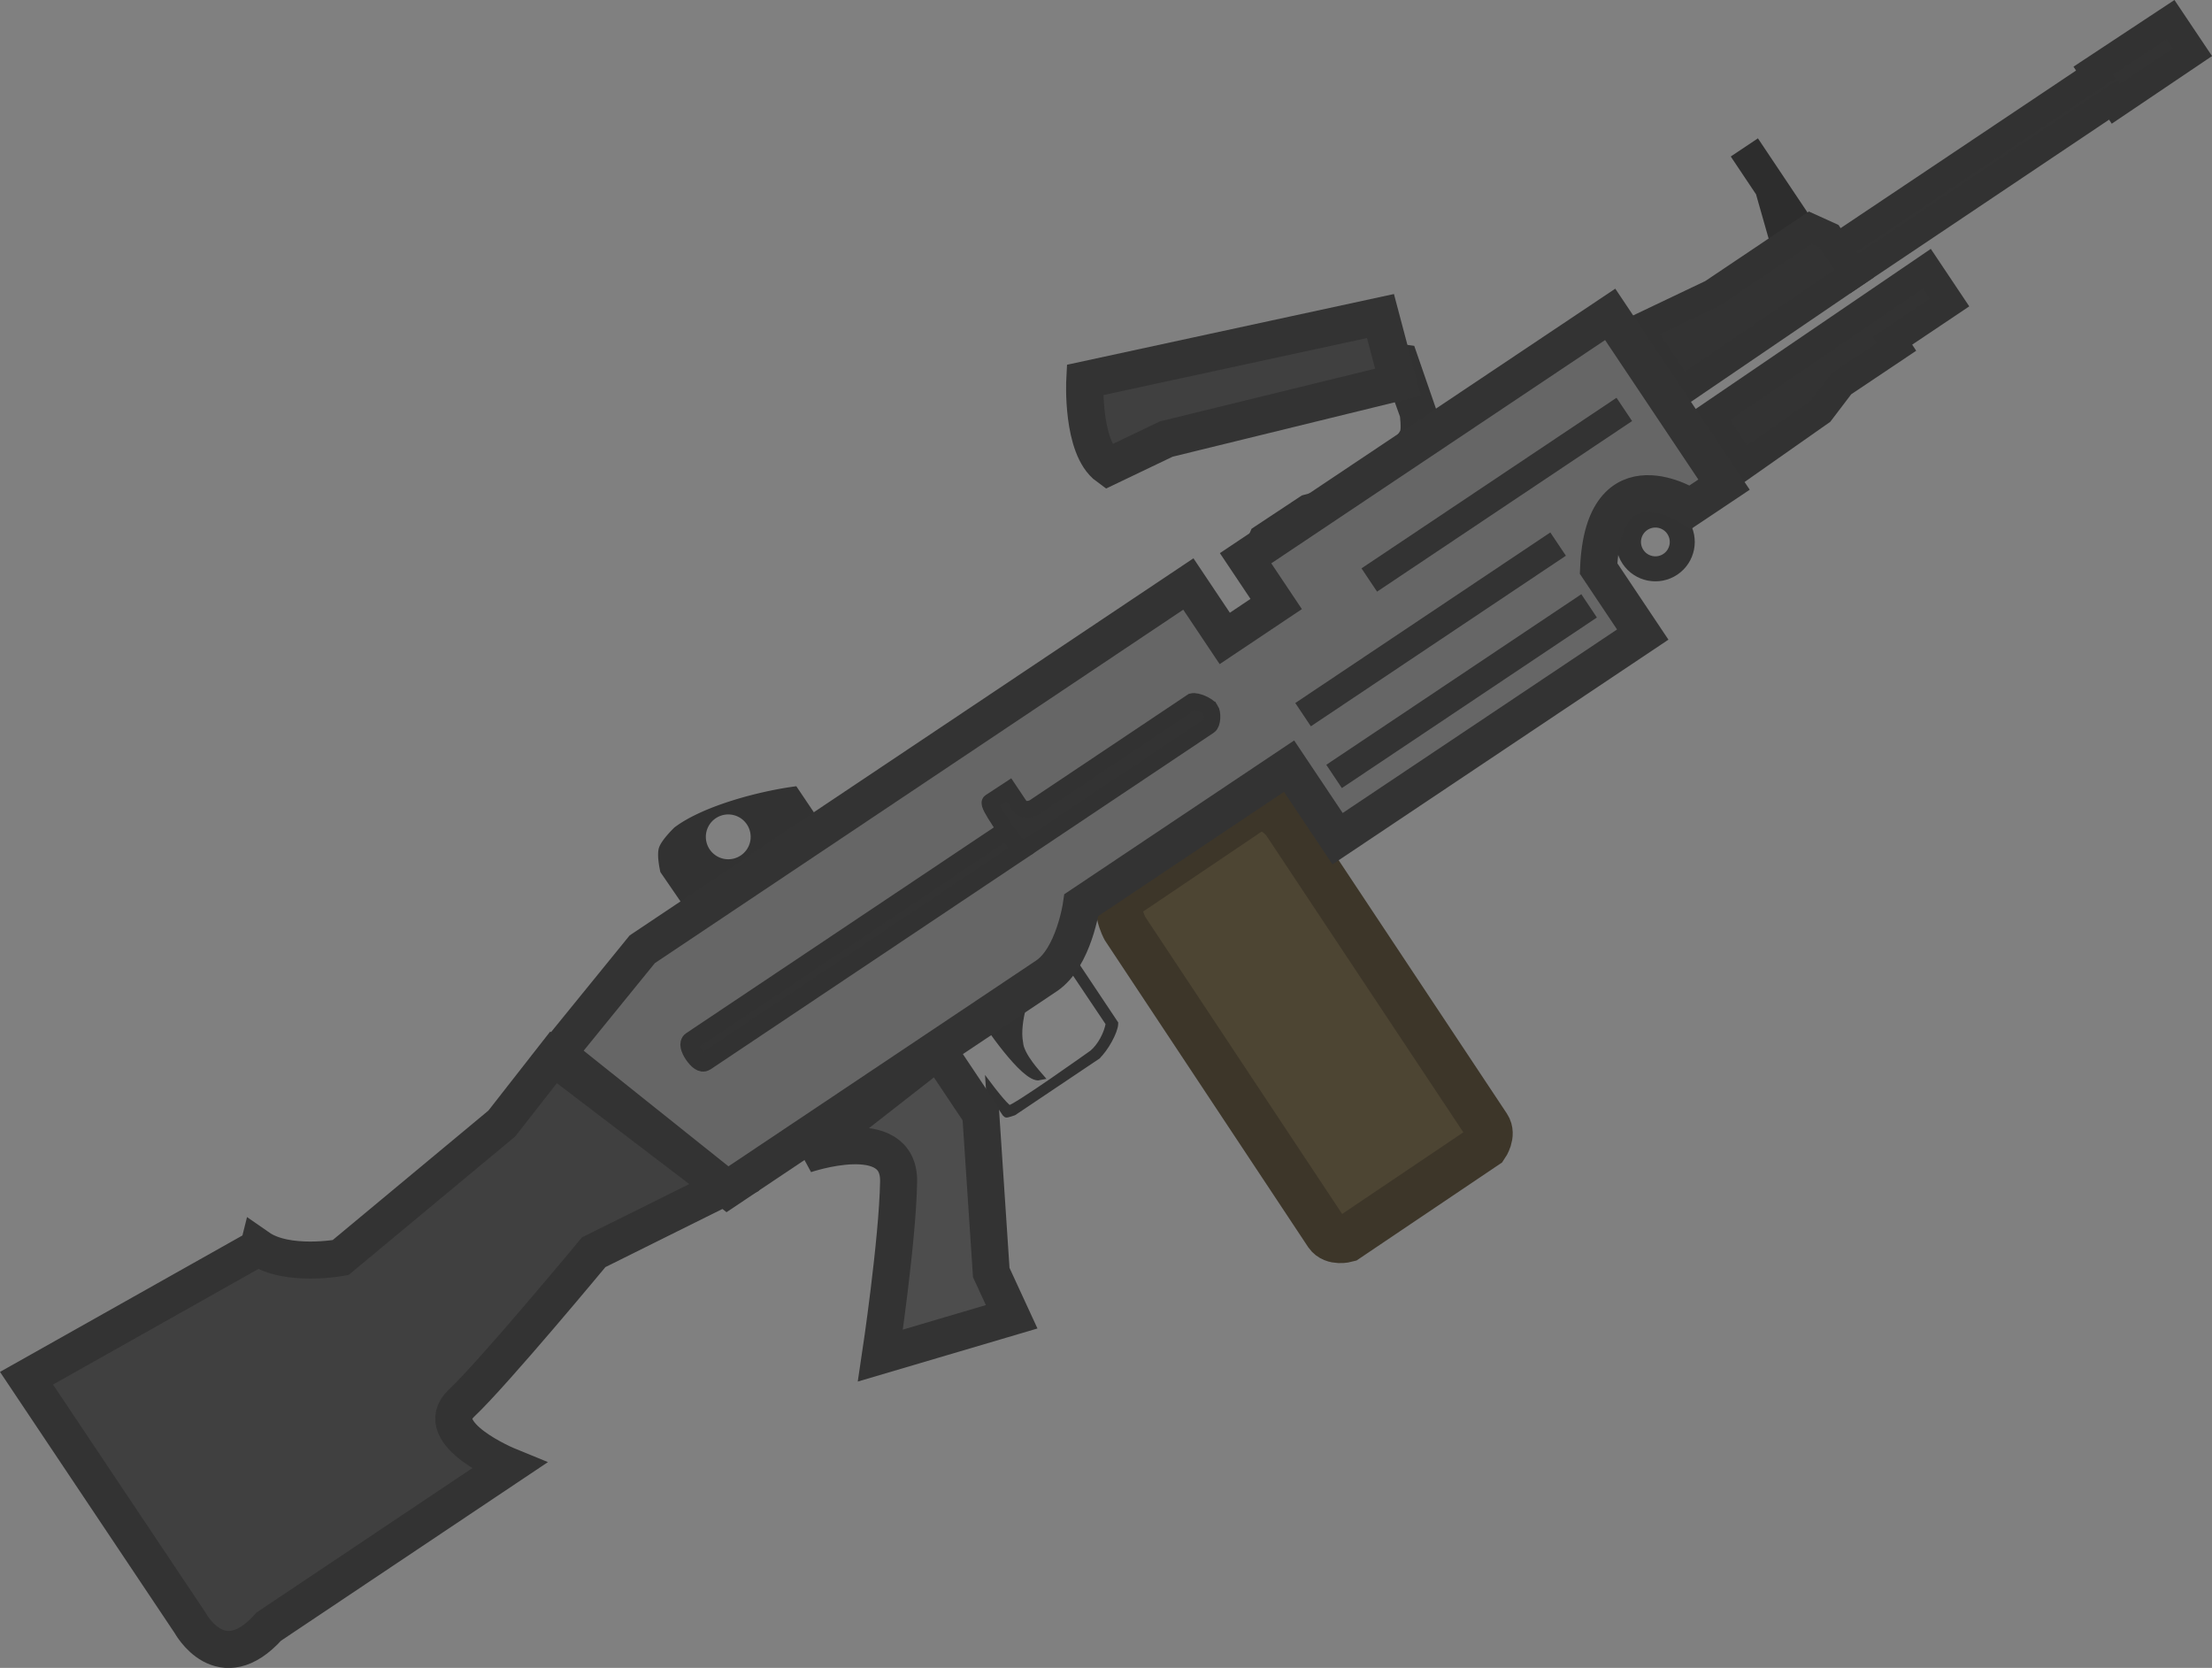 <?xml version="1.0" encoding="UTF-8" standalone="no"?>
<!-- Created with Inkscape (http://www.inkscape.org/) -->

<svg
   width="119.385"
   height="90.011"
   viewBox="0 0 31.587 23.815"
   version="1.1"
   id="svg5"
   xml:space="preserve"
   inkscape:version="1.3.2 (091e20ef0f, 2023-11-25, custom)"
   sodipodi:docname="m249.svg"
   xmlns:inkscape="http://www.inkscape.org/namespaces/inkscape"
   xmlns:sodipodi="http://sodipodi.sourceforge.net/DTD/sodipodi-0.dtd"
   xmlns="http://www.w3.org/2000/svg"
   xmlns:svg="http://www.w3.org/2000/svg"><rect x="0" y="0" width="31.587" height="23.815" fill="#808080" stroke="none"/><sodipodi:namedview
     id="namedview7"
     pagecolor="#505050"
     bordercolor="#ffffff"
     borderopacity="1"
     inkscape:showpageshadow="0"
     inkscape:pageopacity="0"
     inkscape:pagecheckerboard="1"
     inkscape:deskcolor="#505050"
     inkscape:document-units="mm"
     showgrid="false"
     inkscape:zoom="6.6246928"
     inkscape:cx="56.908299"
     inkscape:cy="40.228281"
     inkscape:window-width="1920"
     inkscape:window-height="999"
     inkscape:window-x="0"
     inkscape:window-y="0"
     inkscape:window-maximized="1"
     inkscape:current-layer="g2-3" /><defs
     id="defs2" /><g
     inkscape:label="Layer 1"
     inkscape:groupmode="layer"
     id="layer1"
     transform="translate(2.646,-7.144)"><g
       id="g2-3"
       transform="rotate(11.225,-7.263,8.345)"><path
         d="m 15.282,15.682 1.542,-1.555 c 0.175,-0.177 0.48,0.065 0.48,0.065 l 3.693,3.718 c 0.099,0.1 0.024,0.274 0.024,0.274 l -1.683,1.694 c 0,0 -0.174,0.087 -0.281,-0.015 L 15.369,16.144 c 0,0 -0.248,-0.299 -0.087,-0.462 z"
         fill="#fbfbfb"
         stroke="#323232"
         stroke-width="0.666"
         id="path134"
         style="display:inline;fill:#4d4533;fill-opacity:1;stroke:#3d3629;stroke-opacity:1" /><path
         d="m 8.782,15.977 c 0,0 -0.151,0.212 -0.164,0.334 -0.013,0.119 0.088,0.336 0.088,0.336 l 0.414,0.404 1.619,-1.619 -0.368,-0.366 c -0.502,0.169 -1.248,0.532 -1.588,0.911 z M 9.329,15.741 A 0.32,0.32 0 1 1 9.781,16.194 0.32,0.32 0 0 1 9.329,15.741 Z"
         fill="#323232"
         id="path136"
         style="display:inline;stroke-width:0.238" /><circle
         transform="rotate(-135)"
         r="0.384"
         cy="8.816"
         cx="-21.907"
         fill="none"
         stroke="#323232"
         stroke-width="0.357"
         stroke-linejoin="round"
         id="circle138"
         style="display:inline" /><path
         d="m 27.488,0.509 0.397,0.396 -0.93,0.937 -0.048,-0.049 -3.145,3.153 -0.312,-0.316 3.143,-3.145 -0.046,-0.046 z"
         fill="#ffffff"
         fill-opacity="0.985"
         stroke="#323232"
         stroke-width="0.405"
         id="path140"
         style="fill:#333333;fill-opacity:1"
         sodipodi:nodetypes="ccccccccc" /><path
         d="m 15.328,18.008 -1.012,1.015 c 0,0 -0.09,0.053 -0.095,0.047 -0.007,-0.008 -0.299,-0.299 -0.299,-0.299 l -0.007,-0.026 c 0,0 0.257,0.23 0.332,0.251 0.059,0.012 1.021,-1.011 1.021,-1.011 0.094,-0.118 0.154,-0.311 0.149,-0.469 l -0.701,-0.699 0.042,-0.042 0.729,0.731 c 0.019,0.106 -0.068,0.38 -0.159,0.501 z m -1.677,-0.207 c 0,0 0.735,0.745 0.935,0.655 -0.02,-0.016 -0.328,-0.233 -0.377,-0.414 -0.119,-0.293 -0.029,-0.776 -0.029,-0.776 z"
         fill="#323232"
         stroke="#323232"
         stroke-width="0.107"
         id="path142" /><path
         d="M 22.744,7.942 23.672,6.971 23.89,6.525 24.561,5.853 24.488,5.779 25.18,5.085 24.769,4.674 22.147,7.34 Z"
         fill="#ffffff"
         fill-opacity="0.985"
         stroke="#323232"
         stroke-width="0.405"
         id="path144"
         style="fill:#333333;fill-opacity:1"
         sodipodi:nodetypes="ccccccccc" /><path
         d="M 21.709,3.649 22.039,3.319 22.969,4.249 22.639,4.579 22.487,4.731 22.168,4.108 Z"
         fill="#2d2d2d"
         id="path146"
         style="stroke-width:0.238" /><path
         d="M 21.831,5.618 20.901,6.311 21.668,7.075 23.762,4.946 23.306,4.492 23.02,4.425 Z"
         fill="#ffffff"
         fill-opacity="0.985"
         stroke="#323232"
         stroke-width="0.405"
         id="path148"
         style="fill:#333333;fill-opacity:1"
         sodipodi:nodetypes="ccccccc" /><path
         d="m 16.456,10.511 c 0,0 -0.183,0.078 -0.25,0.005 -0.052,-0.057 -0.012,-0.231 -0.012,-0.231 L 16.749,9.735 17.005,9.607 17.861,8.75 c 0,0 0.139,-0.203 0.158,-0.319 0.014,-0.089 -0.057,-0.295 -0.057,-0.295 L 17.624,7.574 15.135,8.778 14.539,9.245 c 0,0 -0.251,-0.214 -0.322,-0.361 -0.066,-0.138 -0.084,-0.469 -0.084,-0.469 l 0.669,-0.21 2.387,-1.113 0.223,0.29 0.291,-0.017 0.435,0.744 c 0,0 0.068,0.228 0.048,0.356 -0.017,0.111 -0.142,0.325 -0.142,0.325 l -0.928,0.932 -0.12,0.261 z"
         fill="#ffffff"
         stroke="#323232"
         stroke-width="0.357"
         stroke-opacity="0.995"
         id="path150" /><path
         d="m 19.593,11.638 c 0.021,0.018 0.026,0.036 -0.003,0.064 l -1.475,1.475 c -0.029,0.029 -0.055,0.027 -0.072,0.01 -0.017,-0.017 -0.018,-0.044 0.01,-0.072 l 1.472,-1.472 c 0.022,-0.022 0.045,-0.025 0.068,-0.006 z"
         fill="#6a6a6a"
         stroke="#323232"
         stroke-width="0.14"
         id="path152" /><path
         d="m 20.405,10.112 c 0.021,0.018 0.026,0.036 -7.15e-4,0.063 l -2.655,2.655 c -0.027,0.027 -0.053,0.025 -0.07,0.008 -0.017,-0.017 -0.019,-0.043 0.008,-0.071 l 2.652,-2.651 c 0.021,-0.021 0.045,-0.025 0.066,-0.004 z M 20.05,9.767 c 0.021,0.018 0.026,0.036 -7.15e-4,0.063 L 17.401,12.477 c -0.027,0.027 -0.053,0.025 -0.07,0.008 -0.017,-0.017 -0.019,-0.043 0.008,-0.07 l 2.644,-2.644 c 0.021,-0.021 0.045,-0.025 0.066,-0.004 z"
         fill="#6a6a6a"
         stroke="#323232"
         stroke-width="0.137"
         id="path154" /><path
         d="m 20.109,8.934 c 0.021,0.018 0.026,0.036 -0.003,0.064 l -3.102,3.102 c -0.029,0.029 -0.055,0.028 -0.072,0.01 -0.017,-0.017 -0.018,-0.044 0.01,-0.072 l 3.099,-3.099 c 0.022,-0.022 0.046,-0.027 0.068,-0.006 z"
         fill="#6a6a6a"
         stroke="#323232"
         stroke-width="0.14"
         id="path156" /><path
         fill="#323232"
         d="m 10.351,20.35 2.795,-2.795 0.384,0.384 -2.795,2.795 z"
         id="path158"
         style="stroke-width:0.238" /><path
         style="fill:#404040;fill-opacity:1;stroke:#333333;stroke-width:0.529"
         d="m 4.12,23.024 -2.886,2.473 2.977,2.977 c 0,0 0.586,0.708 1.108,-0.173 L 8.232,25.387 c 0,0 -1.205,-0.234 -0.836,-0.75 0.368,-0.516 1.432,-2.481 1.432,-2.481 L 10.476,20.885 7.724,19.538 7.183,20.609 5.298,22.934 c 0,0 -0.721,0.289 -1.178,0.089 z"
         id="path404"
         sodipodi:nodetypes="cccccscccccsc" /><path
         style="fill:#666666;stroke:#333333;stroke-width:0.529"
         d="m 7.769,19.473 0.897,-1.695 6.634,-6.634 0.661,0.661 0.625,-0.625 -0.556,-0.556 4.429,-4.429 2.068,2.068 -0.408,0.408 c 0,0 -1.374,-0.545 -1.116,1.116 l 0.802,0.802 -3.707,3.707 -0.881,-0.881 -2.523,2.523 c 0,0 0.041,0.756 -0.292,1.089 -0.333,0.333 -3.875,3.875 -3.875,3.875 z"
         id="path547" /><path
         style="fill:#4d4d4d;fill-opacity:1;stroke:#333333;stroke-width:0.529"
         d="m 11.517,20.201 c 0,0 1.236,-0.719 1.386,0.12 0.151,0.839 0.228,2.485 0.228,2.485 l 1.731,-0.908 -0.409,-0.563 -0.587,-2.189 -0.773,-0.773 z"
         id="path1883" /><path
         style="fill:#404040;fill-opacity:1;stroke:#333333;stroke-width:0.533;stroke-opacity:1"
         d="m 13.284,8.574 c 0,0 0.138,0.956 0.566,1.153 L 14.588,9.175 17.676,7.736 17.246,6.857 Z"
         id="path377"
         sodipodi:nodetypes="cccccc" /><path
         style="fill:#333333;fill-opacity:1;stroke:#333333;stroke-width:0.4;stroke-dasharray:none;stroke-opacity:1"
         d="M 17.823,10.585 20.921,7.487"
         id="path3176" /><path
         style="fill:#333333;fill-opacity:1;stroke:#333333;stroke-width:0.4;stroke-dasharray:none;stroke-opacity:1"
         d="M 17.27,12.655 20.368,9.557"
         id="path3176-3" /><path
         style="fill:#333333;fill-opacity:1;stroke:#333333;stroke-width:0.4;stroke-dasharray:none;stroke-opacity:1"
         d="m 17.876,13.434 3.098,-3.098"
         id="path3176-3-6" /><path
         d="m 13.696,15.09 c 0.081,0.077 0.12,0.133 0.081,0.172 l -3.916,3.916 c -0.039,0.039 -0.112,-4.76e-4 -0.183,-0.07 -0.07,-0.07 -0.109,-0.144 -0.07,-0.183 l 3.911,-3.911 c 0.03,-0.03 0.087,-0.009 0.176,0.076 z"
         fill="#fefefe"
         stroke="#323232"
         stroke-width="0.265"
         id="path160"
         style="fill:#333333;fill-opacity:1;stroke-width:0.265;stroke-dasharray:none" /><path
         d="m 15.957,12.838 c 0.044,0.043 0.07,0.193 0.027,0.235 l -2.192,2.192 c -0.042,0.042 -0.166,0.025 -0.224,-0.033 -0.057,-0.057 -0.48,-0.441 -0.437,-0.483 l 0.228,-0.224 0.21,0.21 c 0.09,0.047 0.182,-0.025 0.182,-0.025 l 1.93,-1.93 c 0.061,-0.028 0.227,0.01 0.275,0.058 z"
         fill="#fbfbfb"
         stroke="#323232"
         id="path162"
         style="fill:#333333;fill-opacity:1;stroke-width:0.238" /></g></g></svg>
